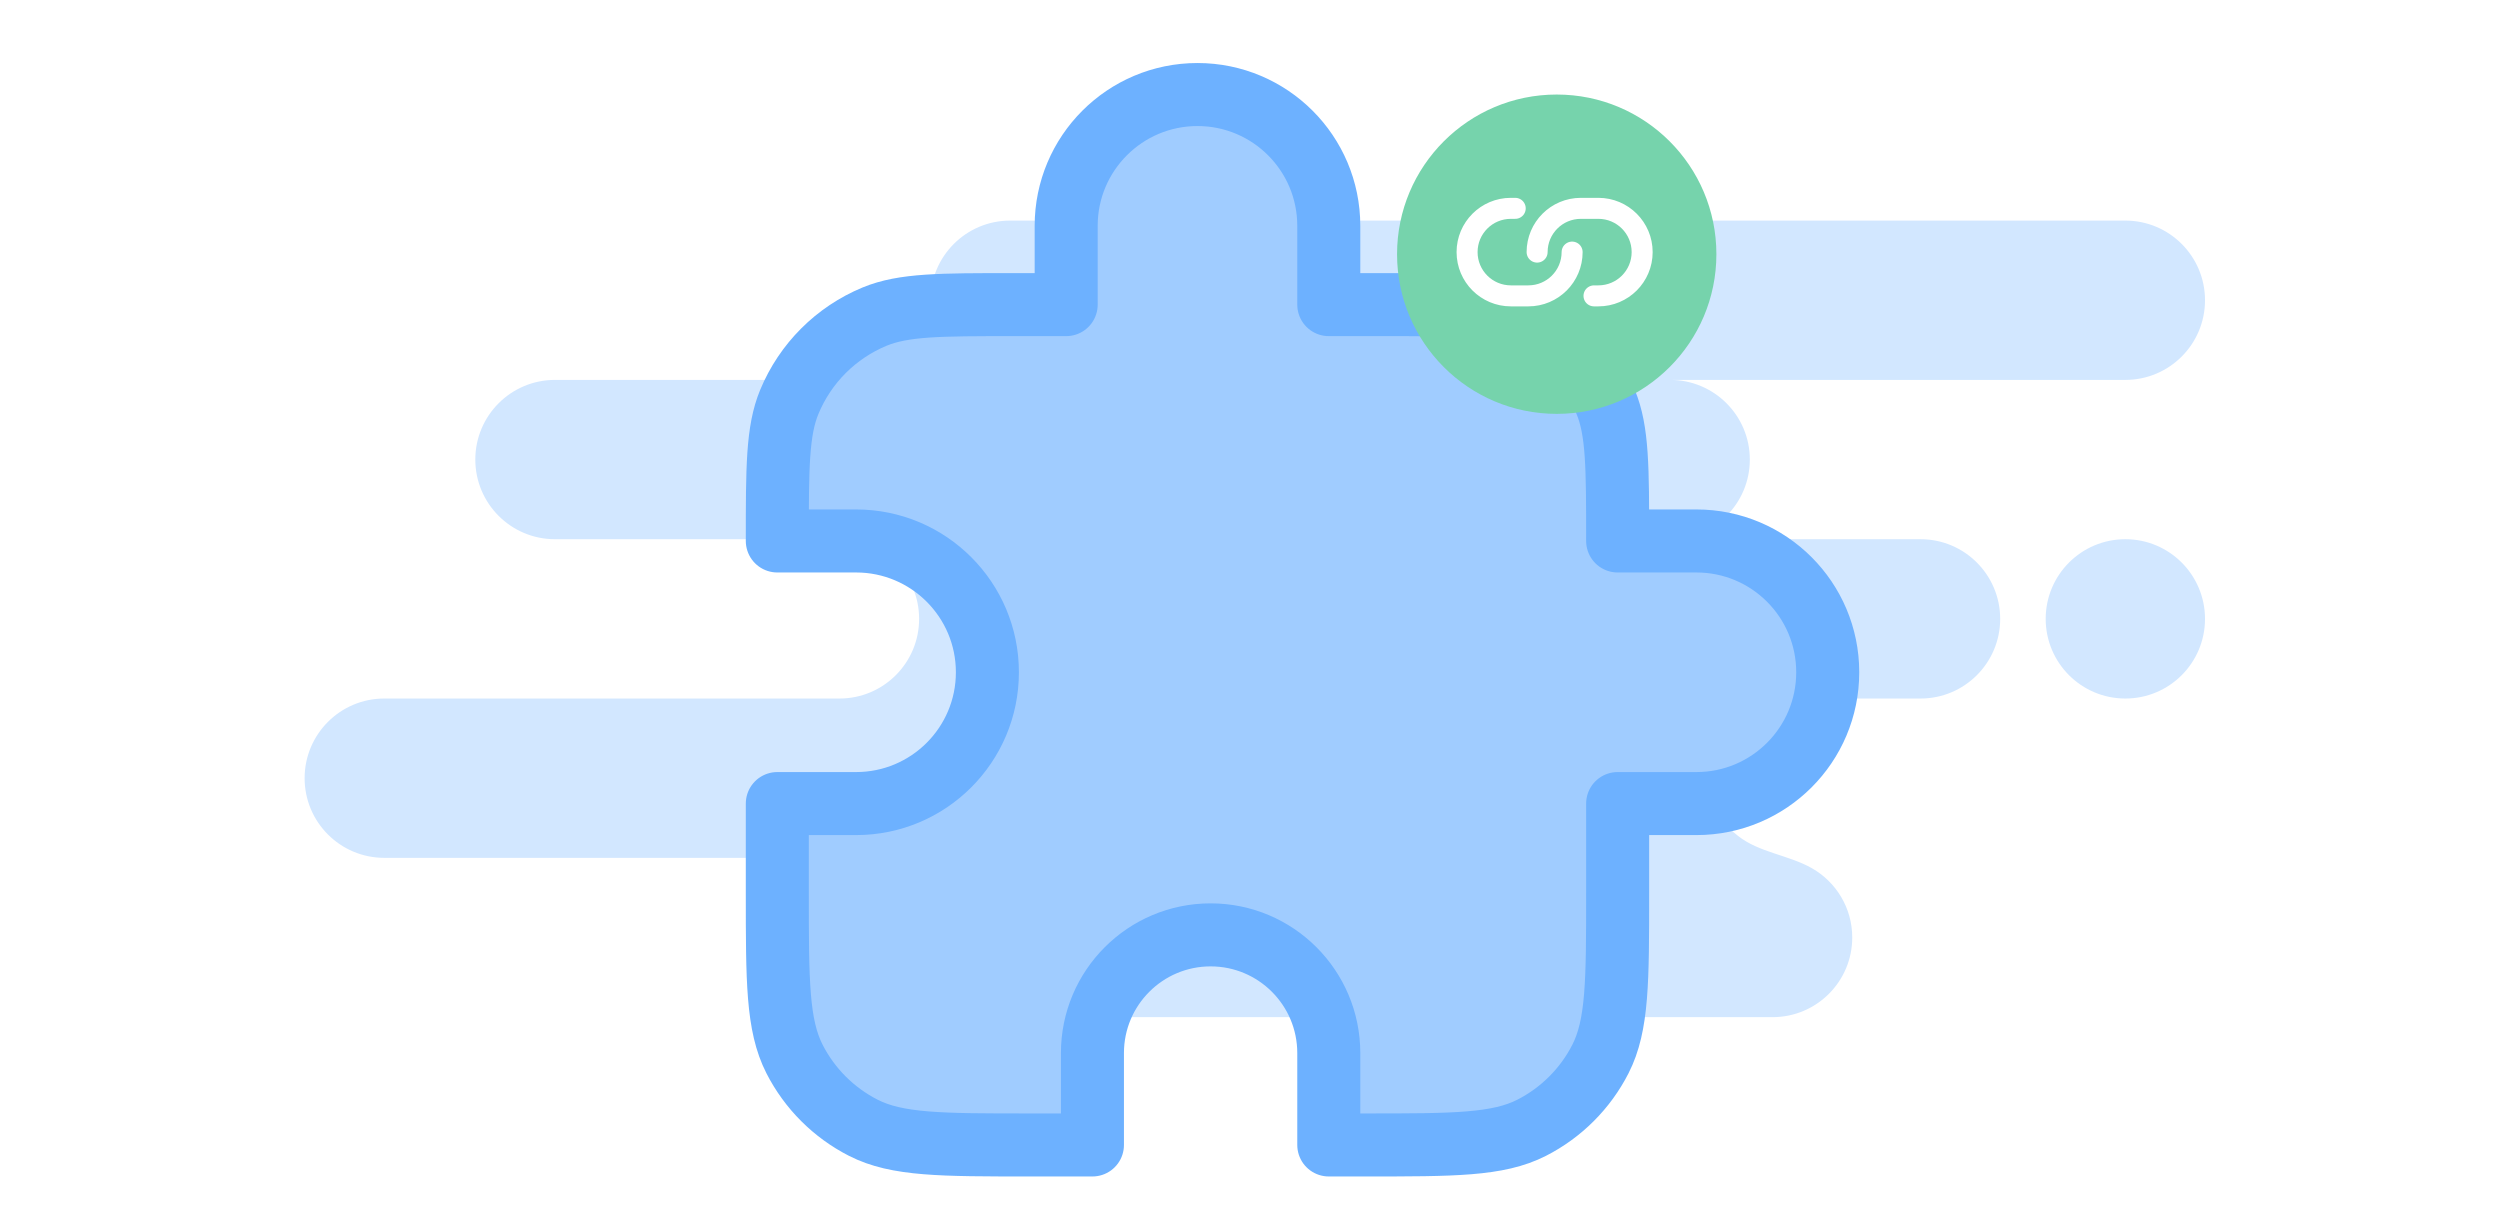 <svg width="238" height="117" viewBox="0 0 238 117" fill="none" xmlns="http://www.w3.org/2000/svg">
<rect width="238" height="117" fill="white"/>
<path fill-rule="evenodd" clip-rule="evenodd" d="M202.333 21C206.522 21 209.917 24.395 209.917 28.583C209.917 32.772 206.522 36.167 202.333 36.167H159C163.188 36.167 166.583 39.562 166.583 43.75C166.583 47.938 163.188 51.333 159 51.333H182.833C187.022 51.333 190.417 54.728 190.417 58.917C190.417 63.105 187.022 66.5 182.833 66.5H171.812C166.531 66.5 162.25 69.895 162.25 74.083C162.25 76.039 163.313 77.866 165.44 79.562C167.457 81.171 170.264 81.381 172.504 82.66C174.792 83.966 176.333 86.428 176.333 89.25C176.333 93.438 172.938 96.833 168.75 96.833H78.833C74.645 96.833 71.25 93.438 71.25 89.25C71.25 85.062 74.645 81.667 78.833 81.667H36.583C32.395 81.667 29 78.272 29 74.083C29 69.895 32.395 66.5 36.583 66.5H79.917C84.105 66.5 87.5 63.105 87.5 58.917C87.5 54.728 84.105 51.333 79.917 51.333H52.833C48.645 51.333 45.25 47.938 45.25 43.75C45.25 39.562 48.645 36.167 52.833 36.167H96.167C91.978 36.167 88.583 32.772 88.583 28.583C88.583 24.395 91.978 21 96.167 21H202.333ZM202.333 51.333C206.522 51.333 209.917 54.728 209.917 58.917C209.917 63.105 206.522 66.5 202.333 66.5C198.145 66.5 194.75 63.105 194.75 58.917C194.75 54.728 198.145 51.333 202.333 51.333Z" fill="#D2E7FF"/>
<path d="M101.5 21.5C101.5 14.596 107.096 9 114 9C120.904 9 126.5 14.596 126.5 21.5V29H131.5C138.489 29 141.984 29 144.74 30.142C148.416 31.664 151.336 34.584 152.858 38.26C154 41.016 154 44.511 154 51.5H161.5C168.404 51.5 174 57.096 174 64C174 70.904 168.404 76.5 161.5 76.5H154V85C154 93.401 154 97.601 152.365 100.81C150.927 103.632 148.632 105.927 145.81 107.365C142.601 109 138.401 109 130 109H126.5V100.25C126.5 94.037 121.463 89 115.25 89C109.037 89 104 94.037 104 100.25V109H98C89.599 109 85.399 109 82.19 107.365C79.368 105.927 77.073 103.632 75.635 100.81C74 97.601 74 93.401 74 85V76.5H81.5C88.404 76.5 94 70.904 94 64C94 57.096 88.404 51.5 81.5 51.5H74C74 44.511 74 41.016 75.142 38.26C76.664 34.584 79.584 31.664 83.26 30.142C86.016 29 89.511 29 96.5 29H101.5V21.5Z" fill="#A0CCFF" stroke="#6DB1FF" stroke-width="6" stroke-linecap="round" stroke-linejoin="round"/>
<circle cx="148.2" cy="24.2" r="15.2" fill="#76D3AC"/>
<path d="M144.249 19.834H143.833C141.531 19.834 139.666 21.699 139.666 24C139.666 26.301 141.531 28.167 143.833 28.167H145.499C147.801 28.167 149.666 26.301 149.666 24M151.749 28.167H152.166C154.467 28.167 156.333 26.301 156.333 24C156.333 21.699 154.467 19.834 152.166 19.834H150.499C148.198 19.834 146.333 21.699 146.333 24" stroke="white" stroke-width="2" stroke-linecap="round" stroke-linejoin="round"/>
</svg>
